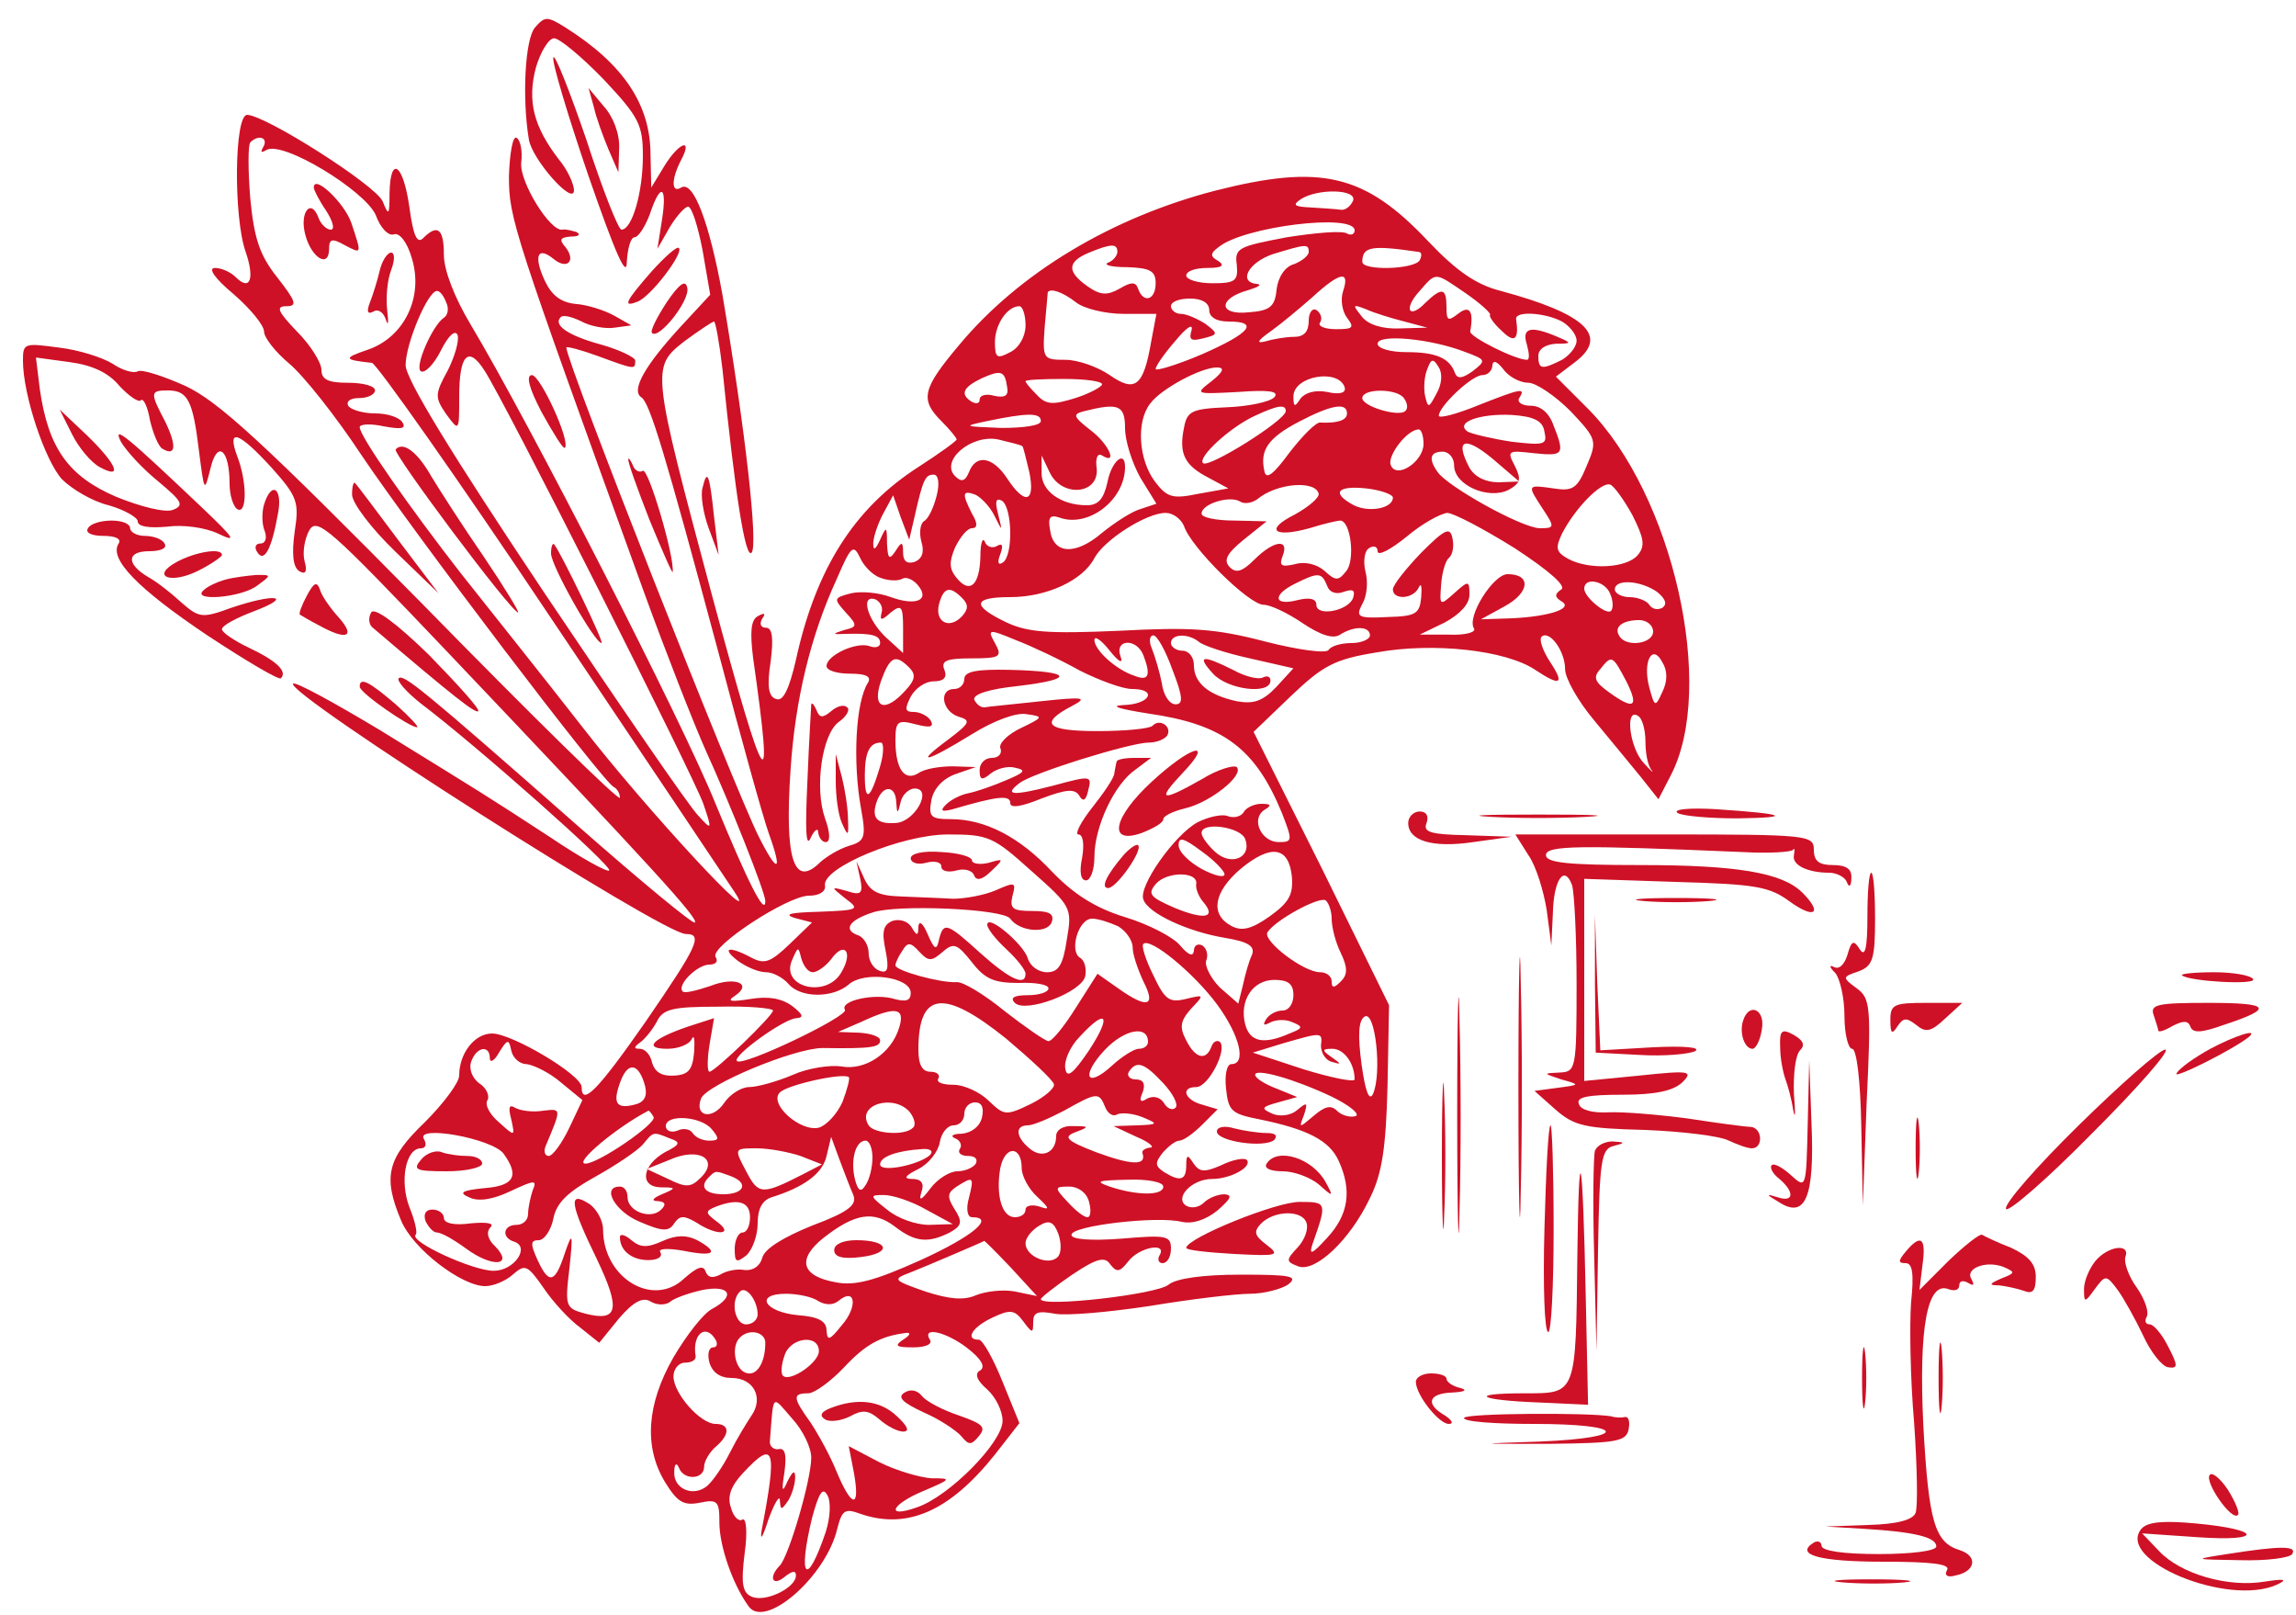  <svg  version="1.0" xmlns="http://www.w3.org/2000/svg"  width="300pt" height="211pt" viewBox="0 0 300 211"  preserveAspectRatio="xMidYMid meet">  <g transform="translate(0,211) scale(0.1,-0.1)" fill="#ce1126" stroke="none"> <path d="M699 2074 c-13 -15 -17 -92 -8 -146 4 -26 58 -87 59 -67 0 9 -9 28 -20 41 -33 43 -41 76 -30 119 6 21 17 39 24 39 7 0 36 -24 65 -54 46 -49 51 -59 51 -100 0 -47 -14 -96 -28 -96 -4 0 -25 53 -46 118 -22 64 -41 112 -43 107 -2 -6 19 -76 46 -155 35 -101 50 -135 50 -112 1 17 5 32 10 32 5 0 14 14 20 30 14 42 23 38 16 -7 l-6 -38 16 28 c9 15 20 27 24 27 5 0 13 -26 19 -57 l10 -58 -38 -41 c-47 -51 -66 -84 -52 -93 11 -7 31 -73 102 -338 28 -106 57 -211 65 -233 18 -50 11 -52 -14 -2 -32 64 -251 619 -251 638 0 2 19 -3 41 -11 49 -18 49 -18 49 -6 0 4 -20 14 -45 21 -44 12 -63 26 -52 36 3 3 15 0 27 -6 11 -6 31 -10 43 -8 l22 3 -23 13 c-13 7 -35 14 -50 15 -19 2 -31 11 -40 30 -15 32 -10 46 11 29 18 -15 30 -3 16 15 -9 10 -7 13 7 14 11 0 13 3 7 6 -7 2 -15 4 -18 3 -16 -3 -56 62 -54 87 2 16 -1 30 -6 33 -5 3 -9 -20 -10 -50 0 -56 5 -70 177 -545 28 -77 64 -169 80 -205 32 -70 78 -186 78 -197 0 -21 -23 25 -65 127 -44 109 -244 499 -320 626 -21 35 -35 71 -35 91 0 34 -8 41 -27 22 -8 -8 -13 3 -18 40 -8 57 -25 69 -26 19 0 -29 -1 -31 -9 -11 -9 21 -152 112 -177 113 -17 0 -18 -134 -2 -179 12 -35 6 -52 -13 -33 -7 7 -19 12 -27 12 -10 0 0 -14 24 -34 22 -19 40 -41 40 -49 0 -8 15 -27 33 -42 19 -16 61 -69 94 -119 67 -100 317 -429 330 -434 4 -2 8 -8 8 -14 0 -6 -116 108 -257 252 -210 213 -268 266 -311 286 -29 13 -57 22 -62 19 -5 -3 -20 1 -33 10 -13 8 -44 18 -70 21 -45 6 -47 6 -47 -17 0 -45 29 -131 51 -155 13 -13 40 -29 61 -34 21 -6 38 -16 38 -21 0 -7 15 -9 38 -7 21 3 50 -1 67 -9 25 -12 22 -7 -20 33 -98 93 -119 111 -107 87 7 -12 28 -35 49 -52 31 -26 34 -31 19 -37 -10 -4 -42 4 -74 17 -63 27 -89 64 -100 141 l-5 41 44 -6 c30 -4 51 -14 65 -31 12 -13 25 -22 28 -19 3 4 9 -8 12 -26 4 -17 11 -34 16 -37 18 -11 19 4 4 35 -20 38 -20 41 3 41 26 0 33 -12 41 -79 7 -54 7 -55 15 -23 9 38 25 25 25 -20 0 -15 5 -30 10 -33 13 -8 13 36 0 69 -14 38 2 32 45 -15 34 -38 36 -45 30 -84 -4 -29 -2 -46 6 -51 8 -5 11 -1 7 13 -3 11 0 29 6 40 10 18 26 4 181 -159 268 -282 328 -348 323 -353 -2 -3 -72 55 -155 128 -201 177 -226 197 -232 191 -3 -3 10 -18 29 -33 74 -56 251 -213 246 -218 -2 -3 -38 17 -78 44 -86 56 -80 52 -221 139 -60 36 -111 64 -114 61 -11 -12 483 -327 513 -327 23 0 16 -15 -52 -114 -62 -89 -84 -112 -84 -86 0 16 -91 70 -117 70 -23 0 -43 -26 -43 -55 0 -9 -20 -36 -45 -61 -49 -47 -55 -71 -31 -128 15 -37 79 -86 110 -86 11 0 27 7 36 15 16 14 19 13 40 -17 12 -18 34 -42 48 -52 l25 -20 26 32 c19 22 31 28 41 22 8 -5 19 -5 25 -1 5 5 25 12 43 16 36 7 44 -8 12 -25 -11 -6 -33 -34 -50 -63 -35 -61 -39 -117 -11 -163 16 -26 24 -31 45 -27 24 5 26 2 26 -26 0 -30 17 -80 38 -109 21 -31 101 38 116 101 6 24 10 27 29 20 62 -22 118 3 177 77 l32 41 -22 54 c-12 30 -26 55 -31 55 -19 0 -8 17 18 29 23 11 29 10 40 -5 12 -16 13 -16 13 -1 0 13 6 15 28 11 15 -3 71 2 124 10 54 9 113 16 131 16 18 0 41 6 50 12 14 11 4 13 -61 13 -51 0 -85 -5 -95 -13 -15 -13 -167 -30 -167 -19 0 2 19 17 41 32 33 22 43 24 50 13 8 -10 12 -10 23 4 14 19 52 26 41 8 -3 -5 -1 -10 4 -10 6 0 11 8 11 19 0 17 -6 18 -65 13 -40 -3 -65 -1 -65 5 0 12 112 25 144 17 14 -3 31 2 47 15 17 15 20 20 9 21 -9 0 -21 -5 -27 -11 -6 -6 -16 -8 -23 -4 -16 10 7 35 34 35 24 0 53 16 45 25 -4 3 -19 0 -33 -7 -23 -10 -29 -9 -37 3 -7 11 -9 11 -9 -3 0 -20 -8 -22 -29 -9 -12 8 -12 12 -2 25 8 9 17 16 22 16 5 0 18 9 30 21 l20 20 -20 6 c-23 6 -29 23 -8 23 16 0 41 49 31 59 -4 3 -9 0 -11 -6 -7 -19 -21 -16 -33 8 -9 17 -8 25 6 41 18 19 18 19 -7 13 -21 -5 -27 -1 -42 31 -10 20 -16 39 -13 41 9 9 67 -39 97 -80 29 -40 38 -77 18 -77 -6 0 -9 -14 -7 -32 3 -29 7 -33 43 -40 64 -13 92 -28 104 -54 18 -39 13 -71 -15 -101 -20 -22 -24 -23 -19 -8 19 54 19 55 -16 55 -30 1 -148 -47 -149 -60 0 -3 28 -6 63 -8 57 -3 60 -2 42 12 -16 12 -17 17 -8 27 17 18 54 19 60 2 3 -8 -2 -22 -11 -32 -16 -17 -16 -19 0 -25 22 -9 68 34 94 89 16 32 21 66 23 147 l2 105 -88 179 -89 178 49 47 c42 40 57 48 113 57 73 13 167 3 206 -23 33 -22 39 -19 19 11 -9 14 -14 28 -11 32 10 10 31 -18 31 -42 0 -12 17 -42 38 -67 20 -24 47 -57 61 -74 l23 -29 16 31 c60 115 3 367 -108 479 l-42 42 25 19 c45 34 14 63 -97 93 -32 8 -58 26 -95 65 -83 88 -140 101 -278 66 -135 -35 -256 -107 -335 -202 -48 -57 -51 -71 -23 -99 11 -11 20 -22 20 -24 0 -2 -22 -18 -50 -36 -84 -54 -134 -133 -160 -252 -9 -39 -17 -55 -26 -51 -10 3 -12 17 -7 49 4 31 2 44 -6 44 -7 0 -9 5 -5 12 5 7 3 8 -6 3 -9 -5 -10 -21 -6 -54 28 -196 17 -180 -53 79 -80 299 -80 300 -37 334 19 14 37 26 39 26 2 0 7 -28 11 -62 17 -168 30 -248 38 -240 9 9 -8 160 -38 337 -17 94 -38 150 -54 140 -13 -8 -13 11 0 36 16 30 -3 23 -22 -8 l-17 -28 -1 43 c0 65 -35 118 -111 166 -24 15 -27 15 -40 0z m-355 -156 c-4 -7 -3 -8 4 -4 21 13 129 -53 143 -85 6 -17 17 -28 24 -25 7 2 17 -10 23 -31 16 -51 -10 -104 -58 -120 -32 -11 -31 -13 6 -17 6 -1 112 -151 235 -335 123 -183 230 -343 238 -355 41 -61 -114 106 -197 213 -53 68 -125 158 -159 201 -67 86 -133 180 -133 192 0 4 14 5 32 1 22 -4 29 -3 24 5 -4 7 -20 12 -36 12 -16 0 -32 5 -35 10 -3 6 3 10 14 10 12 0 21 5 21 10 0 6 -16 10 -35 10 -26 0 -35 4 -35 17 0 9 -14 32 -32 50 -25 26 -28 33 -14 33 15 0 13 6 -12 38 -23 29 -30 51 -35 103 -3 37 -3 69 0 73 11 11 24 6 17 -6z m1424 -70 c-3 -7 -10 -13 -16 -12 -7 1 -24 2 -39 3 -22 1 -25 3 -13 11 22 14 73 13 68 -2z m2 -39 c0 -5 -5 -7 -10 -4 -6 4 -41 1 -79 -5 -63 -12 -68 -14 -65 -36 2 -21 -2 -24 -32 -24 -19 0 -34 5 -34 10 0 6 12 10 28 10 18 0 23 3 14 9 -11 6 -11 10 0 18 32 27 178 45 178 22z m-310 -28 c0 -5 -6 -12 -12 -14 -7 -3 4 -6 25 -6 30 -1 37 -5 37 -21 0 -22 -16 -27 -23 -7 -3 9 -9 9 -24 0 -16 -9 -25 -9 -42 3 -27 19 -27 32 2 44 29 12 37 12 37 1z m250 0 c0 -5 -9 -12 -19 -16 -12 -3 -21 -17 -23 -33 -2 -23 -9 -28 -37 -30 -39 -4 -40 18 0 29 13 4 18 7 12 8 -26 2 -12 28 20 39 43 13 47 14 47 3z m143 0 c5 0 5 -5 2 -11 -7 -12 -75 -14 -75 -2 0 20 12 22 73 13z m-98 -51 c-4 -12 -1 -27 5 -35 10 -13 8 -15 -14 -15 -15 0 -25 4 -21 9 3 5 1 12 -5 16 -5 3 -10 -3 -10 -14 0 -14 -6 -21 -19 -21 -11 0 -28 -3 -38 -6 -12 -3 -10 1 7 13 14 10 38 30 55 45 36 33 49 35 40 8z m160 -3 c19 -13 33 -26 32 -28 -2 -2 5 -12 15 -21 17 -17 23 -12 19 15 -2 11 37 9 60 -3 10 -6 19 -17 19 -25 0 -8 -9 -19 -19 -25 -26 -13 -31 -13 -31 5 0 9 9 15 23 16 21 0 21 1 2 9 -35 15 -47 12 -40 -10 3 -11 4 -20 0 -20 -15 0 -75 30 -74 37 5 27 -1 35 -16 23 -13 -10 -15 -9 -15 9 0 25 -6 26 -27 6 -22 -23 -30 -9 -8 15 22 25 19 25 60 -3z m-1332 -12 c4 -8 2 -17 -3 -20 -15 -10 -39 -65 -30 -70 5 -3 17 9 26 27 10 20 19 28 22 20 2 -8 -4 -28 -13 -46 -17 -31 -17 -35 -2 -57 17 -23 17 -23 17 23 0 55 12 67 33 34 27 -41 273 -529 286 -566 12 -35 11 -35 -7 -15 -11 11 -101 142 -201 291 -121 181 -181 279 -181 297 0 28 29 97 41 97 4 0 9 -7 12 -15z m823 0 c10 -8 38 -15 62 -15 l43 0 -7 -37 c-10 -58 -21 -66 -54 -43 -16 11 -42 20 -58 20 -29 0 -30 1 -27 43 2 23 4 43 4 45 3 6 19 1 37 -13z m174 -10 c0 -9 9 -15 25 -15 41 0 29 -15 -35 -43 -33 -14 -60 -22 -60 -19 0 4 12 21 26 37 14 17 23 23 21 14 -4 -13 -1 -15 15 -11 20 5 20 6 3 19 -11 7 -25 13 -32 13 -7 0 -13 5 -13 10 0 6 11 10 25 10 16 0 25 -6 25 -15z m-240 -20 c0 -14 -8 -29 -20 -35 -17 -9 -20 -8 -20 13 0 23 16 47 32 47 4 0 8 -11 8 -25z m495 5 l30 -8 -36 -1 c-23 -1 -42 5 -50 16 -12 15 -12 16 6 9 11 -5 34 -12 50 -16z m80 -40 c27 -10 27 -11 9 -25 -14 -10 -20 -10 -23 -2 -7 19 -24 27 -63 27 -22 0 -38 5 -38 11 0 13 69 7 115 -11z m-38 -54 c-10 -19 -11 -20 -15 -3 -2 10 -1 26 3 35 5 14 8 14 15 2 5 -8 4 -22 -3 -34z m120 14 c10 0 35 -17 55 -37 35 -37 35 -39 21 -72 -12 -29 -18 -33 -43 -29 -35 5 -35 5 -14 -27 16 -24 15 -25 -4 -25 -23 0 -122 55 -134 74 -12 17 -9 26 7 26 8 0 15 -8 15 -18 0 -26 45 -45 71 -32 16 9 17 14 8 32 -10 19 -9 20 25 16 39 -4 41 -2 26 36 -6 17 -17 26 -30 26 -12 0 -18 5 -15 10 9 14 3 13 -55 -10 -27 -11 -50 -17 -50 -13 0 12 43 53 57 53 7 0 13 6 13 13 1 7 6 5 14 -5 7 -10 22 -18 33 -18z m-681 -6 c2 -11 -3 -14 -17 -11 -10 3 -19 1 -19 -5 0 -5 -4 -6 -10 -3 -16 10 -12 19 13 31 25 11 30 10 33 -12z m267 8 c-22 -17 -22 -17 35 -14 40 3 54 1 47 -7 -6 -6 -34 -12 -62 -13 -46 -2 -52 -5 -56 -27 -7 -34 1 -49 32 -65 l26 -14 -39 -7 c-34 -7 -41 -5 -57 16 -21 28 -25 78 -6 102 14 19 66 47 87 47 11 0 8 -6 -7 -18z m-143 -4 c0 -3 -16 -12 -35 -18 -29 -9 -38 -9 -50 4 -8 8 -15 16 -15 18 0 2 23 3 50 3 28 0 50 -3 50 -7z m317 -4 c2 -7 -6 -10 -23 -6 -16 3 -29 -1 -35 -9 -7 -11 -9 -11 -9 3 0 27 59 37 67 12z m78 -15 c4 -6 5 -13 1 -16 -8 -8 -56 6 -56 17 0 13 47 13 55 -1z m-365 -38 c0 -17 9 -45 20 -65 l21 -34 -21 -7 c-11 -3 -34 -18 -50 -31 -35 -30 -64 -28 -68 4 -3 16 0 20 12 16 38 -14 86 23 86 66 0 23 -18 7 -23 -20 -5 -22 -12 -30 -27 -30 -34 0 -60 19 -59 43 l0 22 11 -23 c16 -32 64 -28 61 6 -2 13 1 21 7 17 21 -13 9 15 -15 33 -23 18 -24 21 -8 25 44 11 53 8 53 -22z m210 22 c0 -12 -101 -75 -108 -68 -8 7 35 47 68 62 30 14 40 15 40 6z m80 -3 c0 -9 -12 -13 -35 -12 -5 1 -23 -17 -40 -39 -22 -30 -31 -36 -33 -24 -6 27 5 43 45 64 42 22 63 26 63 11z m-400 -10 c0 -6 -23 -9 -52 -9 -49 2 -51 2 -18 9 53 11 70 11 70 0z m658 -14 c4 -17 0 -18 -43 -13 -26 4 -51 10 -57 13 -18 12 15 24 57 22 30 -2 41 -8 43 -22z m-158 -16 c0 -23 -36 -47 -43 -27 -4 12 21 45 36 46 4 1 7 -8 7 -19z m-524 -3 c1 -1 5 -17 9 -34 8 -40 -6 -43 -29 -8 -19 29 -41 32 -50 8 -5 -12 -10 -13 -18 -5 -20 20 21 55 56 48 16 -4 30 -7 32 -9z m621 -22 l28 -24 -27 -1 c-17 0 -31 7 -38 19 -21 40 -4 42 37 6z m-733 -42 c-4 -16 -11 -31 -17 -34 -5 -4 -6 -16 -3 -27 4 -13 1 -22 -9 -26 -10 -3 -15 1 -15 12 0 15 -2 15 -10 2 -8 -12 -10 -10 -11 10 0 23 -1 23 -9 5 -6 -13 -9 -15 -9 -5 0 8 6 26 13 39 l13 24 10 -29 11 -29 7 30 c11 49 14 55 25 55 6 0 8 -11 4 -27z m499 2 c1 -5 -13 -17 -31 -27 -40 -20 -28 -31 19 -18 19 6 37 10 40 10 14 0 20 -52 8 -66 -10 -13 -14 -13 -28 0 -10 9 -26 13 -39 9 -18 -4 -21 -2 -16 11 9 23 -12 20 -37 -5 -16 -16 -24 -18 -32 -10 -9 9 -4 18 18 36 l30 24 -42 1 c-24 0 -43 4 -43 9 0 13 37 24 50 16 6 -4 16 -2 23 3 25 21 76 25 80 7z m97 -5 c0 -14 -31 -20 -51 -10 -30 16 -22 26 16 22 19 -2 35 -8 35 -12z m313 -23 c15 -30 17 -40 7 -52 -14 -17 -63 -20 -91 -5 -16 9 -17 14 -8 33 17 33 51 68 63 64 5 -2 18 -20 29 -40z m-834 0 c11 -22 11 -22 5 2 -4 16 -3 21 5 17 14 -9 15 -73 1 -81 -6 -4 -7 1 -3 11 4 11 3 15 -4 11 -6 -4 -14 -1 -16 5 -3 7 -6 -1 -6 -19 -1 -38 -14 -49 -31 -28 -10 12 -10 21 -2 40 7 14 16 25 22 25 7 0 8 6 0 19 -13 26 -13 31 4 25 7 -3 19 -15 25 -27z m248 -14 c9 -28 85 -103 104 -103 9 0 32 -11 51 -24 24 -16 40 -21 49 -15 19 12 39 11 39 -1 0 -5 -11 -10 -24 -10 -14 0 -27 -4 -30 -9 -3 -5 -40 0 -83 11 -65 17 -97 19 -191 14 -93 -4 -119 -2 -147 11 -46 22 -44 33 5 33 48 0 95 22 110 51 13 24 68 59 93 59 10 0 20 -8 24 -17z m432 -29 c46 -30 68 -50 61 -54 -9 -6 -9 -10 1 -16 16 -10 -24 -21 -76 -22 l-30 -1 31 17 c33 18 35 42 4 42 -19 0 -54 -56 -44 -71 3 -5 -12 -9 -33 -8 l-38 0 33 16 c20 11 32 24 32 36 0 19 -1 19 -20 2 -19 -17 -19 -16 -17 11 1 16 6 32 10 35 5 4 7 15 5 25 -3 16 -9 14 -41 -18 -20 -21 -37 -42 -37 -48 0 -14 27 -13 34 3 3 6 4 1 3 -13 -2 -22 -7 -25 -44 -26 -39 -2 -42 0 -33 17 6 10 8 29 4 43 -3 13 -1 27 5 30 6 4 11 2 11 -4 0 -7 17 2 38 19 20 17 44 30 53 31 8 0 48 -21 88 -46z m-828 -39 c11 -4 23 -4 28 -1 5 3 14 -1 20 -8 17 -20 -2 -28 -35 -16 -16 6 -39 8 -52 5 -23 -6 -23 -7 -7 -25 16 -17 15 -19 -2 -23 -16 -5 -16 -6 2 -5 35 1 45 -2 45 -12 0 -5 -6 -7 -14 -4 -17 6 -56 -12 -56 -26 0 -6 14 -10 31 -10 21 0 28 -4 23 -12 -16 -25 -20 -103 -9 -164 7 -38 5 -43 -16 -49 -13 -4 -29 -14 -37 -21 -35 -35 -47 4 -39 121 6 91 26 174 60 248 19 44 22 47 31 28 5 -11 17 -23 27 -26z m583 -10 c3 -9 12 -12 22 -8 12 4 15 2 12 -8 -6 -17 -48 -25 -48 -9 0 8 -9 10 -25 6 -31 -8 -33 7 -2 22 30 15 34 14 41 -3z m370 -11 c4 -9 4 -19 1 -22 -6 -6 -35 18 -35 29 0 16 28 10 34 -7z m61 3 c11 -9 14 -16 7 -21 -6 -3 -13 -2 -17 4 -3 5 -15 10 -26 10 -10 0 -19 5 -19 10 0 14 33 12 55 -3z m-908 -8 c9 -9 8 -15 0 -24 -17 -18 -36 -7 -30 16 6 22 14 24 30 8z m-105 -19 c-3 -11 0 -11 12 0 14 11 16 8 16 -21 l0 -32 -23 21 c-24 23 -33 56 -13 49 6 -3 10 -10 8 -17z m1008 -25 c0 -16 -35 -21 -44 -6 -8 12 4 21 26 21 10 0 18 -7 18 -15z m-749 -51 c26 -13 56 -24 68 -24 34 0 24 -20 -11 -21 -19 -1 -6 -5 32 -11 98 -14 140 -45 175 -130 14 -36 14 -38 -4 -38 -23 0 -37 30 -19 42 10 6 9 8 -4 8 -9 0 -20 -5 -23 -11 -4 -6 -13 -8 -21 -5 -7 3 -25 -1 -39 -8 -30 -16 -78 -84 -71 -101 6 -18 58 -42 106 -50 31 -5 40 -11 36 -22 -4 -8 -9 -26 -12 -40 l-6 -24 -24 21 c-12 12 -20 28 -18 35 3 7 1 16 -5 20 -6 3 -11 0 -11 -7 -1 -8 -7 -6 -18 7 -9 11 -42 28 -72 37 -39 12 -67 30 -95 59 -43 46 -88 69 -133 69 -26 0 -29 3 -25 25 3 15 15 28 32 34 l26 9 -30 1 c-16 0 -37 -3 -45 -9 -18 -11 -30 5 -30 43 0 25 3 27 26 21 19 -5 25 -4 20 5 -4 6 -14 11 -22 11 -12 0 -12 4 -4 20 6 11 19 20 30 20 13 0 18 5 14 15 -5 12 3 15 35 15 38 0 41 2 31 20 -10 18 -9 19 27 4 21 -8 59 -26 84 -40z m53 19 c-8 22 21 24 30 1 10 -26 7 -34 -11 -27 -25 8 -53 34 -53 47 0 6 9 0 20 -14 12 -15 18 -18 14 -7z m68 -18 c14 -36 14 -45 4 -45 -8 0 -16 12 -18 28 -3 15 -9 35 -13 45 -4 9 -3 17 2 17 5 0 16 -20 25 -45z m34 37 c5 -5 35 -15 67 -22 l57 -13 -22 -24 c-18 -19 -30 -23 -52 -19 -37 8 -56 24 -56 47 0 11 -7 19 -15 19 -8 0 -15 5 -15 10 0 12 22 13 36 2z m606 -66 c-9 -20 -10 -20 -17 6 -9 34 4 58 17 33 7 -11 7 -25 0 -39z m-984 32 c9 -9 8 -16 -5 -30 -27 -30 -44 -23 -32 12 12 33 19 36 37 18z m937 -18 c17 -34 10 -38 -23 -14 -18 13 -21 19 -11 30 15 19 16 18 34 -16z m25 -79 c0 -15 3 -31 8 -37 4 -5 -1 -1 -10 9 -19 20 -25 73 -8 62 6 -3 10 -19 10 -34z m-1000 -32 c-13 -44 -20 -48 -20 -12 0 30 6 43 21 43 4 0 4 -14 -1 -31z m21 -46 c1 -17 2 -17 6 0 2 9 11 17 18 17 24 0 1 -43 -24 -45 -26 -2 -33 7 -25 29 8 21 24 20 25 -1z m456 -49 c9 -24 -18 -36 -39 -17 -10 9 -18 20 -18 25 0 15 51 8 57 -8z m-279 -42 c52 -46 53 -48 46 -89 -5 -34 -11 -43 -26 -43 -11 0 -22 8 -25 18 -5 18 -53 59 -53 44 0 -5 11 -19 25 -32 14 -13 25 -27 25 -32 0 -17 -21 -7 -59 27 -44 40 -48 41 -54 18 -3 -15 -6 -14 -15 7 -6 14 -11 18 -12 10 0 -13 -2 -13 -9 -1 -5 8 -16 11 -25 8 -12 -5 -14 -14 -9 -38 5 -25 3 -31 -8 -27 -8 3 -14 13 -14 23 0 10 -6 20 -13 23 -21 7 -13 20 18 30 31 11 171 5 180 -8 12 -17 48 -20 54 -5 4 11 -2 15 -25 15 -26 0 -30 3 -26 20 5 18 3 18 -22 7 -14 -6 -39 -11 -56 -11 -16 1 -47 2 -68 3 -29 1 -40 6 -48 24 l-10 22 5 -23 c4 -19 1 -22 -17 -16 -22 6 -22 6 -2 -10 19 -14 17 -15 -35 -17 -36 -1 -47 -3 -32 -8 l23 -6 -29 -28 c-25 -24 -33 -27 -50 -18 -30 16 -40 13 -18 -4 11 -8 27 -15 37 -15 9 0 22 -7 29 -15 16 -19 58 -19 79 -1 20 18 81 10 81 -11 0 -10 -6 -12 -21 -8 -25 8 -72 -2 -65 -14 6 -8 -134 -75 -141 -67 -7 6 62 56 78 56 10 1 8 5 -6 16 -14 10 -31 13 -55 9 -25 -4 -31 -3 -20 4 24 16 1 26 -32 13 -18 -6 -34 -10 -36 -7 -8 8 19 35 35 35 8 0 12 4 8 10 -8 13 94 80 122 80 13 0 22 5 21 13 -5 23 100 67 161 67 53 0 59 -3 109 -48z m252 -4 c0 -5 -13 -2 -30 7 -16 9 -30 22 -30 31 0 11 6 10 30 -8 17 -12 30 -26 30 -30z m88 -3 c2 -24 -4 -34 -29 -52 -24 -17 -37 -20 -51 -12 -27 15 -22 44 13 74 40 33 63 29 67 -10z m-125 -10 c-1 -5 3 -16 9 -23 18 -21 2 -24 -37 -8 -32 14 -36 18 -25 31 14 17 56 17 53 0z m177 -45 c0 -11 5 -31 12 -45 9 -19 9 -28 0 -37 -9 -9 -12 -9 -12 0 0 7 -7 12 -15 12 -22 0 -75 41 -69 52 10 16 67 47 76 42 4 -3 8 -14 8 -24z m-279 -10 c10 -6 19 -18 19 -28 0 -9 7 -29 14 -44 17 -33 5 -36 -33 -9 l-27 19 -28 -44 c-15 -24 -31 -44 -36 -44 -4 0 -30 18 -57 39 -27 22 -55 39 -63 38 -22 -1 -80 15 -80 22 0 3 4 12 9 19 7 12 11 11 22 -1 12 -13 16 -13 30 -1 15 13 19 12 39 -13 17 -22 29 -27 61 -27 21 1 39 -2 39 -7 0 -5 -12 -9 -27 -9 -17 0 -24 -3 -17 -10 14 -14 88 14 92 35 2 10 -1 21 -7 24 -14 9 -2 51 16 51 8 0 23 -5 34 -10z m-399 -60 c6 0 17 8 24 17 17 24 29 10 14 -16 -19 -36 -81 -21 -65 15 8 18 8 18 12 2 3 -10 9 -18 15 -18z m628 -30 c0 -11 -6 -20 -14 -20 -8 0 -18 -5 -22 -12 -4 -7 -3 -8 5 -4 7 4 20 5 29 1 15 -6 15 -8 -3 -15 -34 -15 -52 -11 -58 12 -8 31 10 58 38 58 18 0 25 -5 25 -20z m-680 -20 c0 -7 -76 -80 -83 -80 -3 0 -3 16 0 35 l6 35 -34 -11 c-47 -16 -59 -29 -27 -29 15 0 29 6 32 13 3 6 4 -1 3 -17 -2 -23 -7 -30 -26 -31 -16 -1 -25 4 -29 17 -2 10 -9 18 -16 18 -8 0 -8 2 0 8 6 4 16 16 22 27 8 17 20 20 81 20 39 1 71 -2 71 -5z m305 -37 c32 -27 60 -53 62 -59 2 -5 -12 -17 -30 -26 -33 -16 -35 -15 -55 4 -11 11 -32 21 -46 21 -14 0 -23 3 -20 8 3 5 -2 9 -10 9 -11 0 -16 9 -16 29 0 76 33 80 115 14z m-140 15 c-10 -34 -45 -57 -76 -51 -14 2 -43 -2 -63 -11 -21 -9 -47 -16 -57 -16 -10 0 -25 -9 -33 -21 -15 -22 -39 -18 -30 6 7 18 122 66 159 66 64 -1 75 1 75 10 0 5 -12 9 -27 10 l-28 1 30 13 c45 21 58 19 50 -7z m619 -87 c-5 -10 -10 3 -15 39 -5 38 -4 57 4 62 14 9 23 -74 11 -101z m-371 57 c-21 -31 -29 -37 -31 -24 -2 10 6 29 19 42 35 38 42 28 12 -18z m77 11 c0 -5 -5 -9 -12 -9 -6 0 -22 -10 -35 -22 -34 -31 -41 -13 -9 21 26 27 56 32 56 10z m226 -5 c0 -9 6 -19 14 -21 13 -4 13 -3 0 6 -13 9 -13 11 1 11 15 0 29 -19 29 -40 0 -4 -30 2 -66 13 l-67 22 39 12 c52 15 52 15 50 -3z m-1038 -24 c9 -1 30 -11 45 -24 l28 -23 -17 -36 c-10 -21 -22 -37 -27 -37 -5 0 -7 6 -4 13 21 50 21 49 -4 46 -13 -2 -29 0 -36 4 -8 5 -9 0 -5 -15 5 -23 5 -23 -16 -4 -12 10 -19 23 -15 29 3 5 -1 16 -11 22 -9 7 -14 19 -10 29 7 19 24 21 24 4 0 -7 6 -4 12 7 11 18 13 18 16 3 2 -10 11 -18 20 -18z m155 -29 c3 -13 -1 -21 -14 -24 -24 -6 -29 2 -18 31 10 26 24 23 32 -7z m677 4 c13 -14 20 -28 16 -32 -4 -4 -11 -1 -15 6 -5 8 -14 10 -22 6 -9 -6 -11 -3 -6 8 4 11 1 17 -9 17 -8 0 -12 5 -9 10 10 15 20 12 45 -15z m-419 -24 c-7 -16 -21 -31 -31 -34 -24 -6 -66 31 -51 46 10 10 82 26 90 20 2 -1 -2 -16 -8 -32z m638 7 c25 -12 39 -24 32 -26 -7 -2 -18 1 -24 7 -8 8 -16 6 -31 -7 -19 -16 -19 -16 -12 2 5 16 4 17 -9 6 -8 -7 -22 -9 -32 -5 -16 7 -15 9 7 15 l25 7 -27 11 c-16 6 -28 14 -28 18 0 9 50 -5 99 -28z m-295 -14 c3 -8 10 -13 15 -10 5 3 20 2 33 -3 22 -9 22 -10 -7 -11 l-30 -1 30 -14 c17 -7 24 -14 18 -14 -7 -1 -12 -4 -10 -8 5 -16 -15 -15 -61 2 -39 15 -43 20 -27 26 19 7 18 8 -2 8 -14 1 -23 -5 -23 -13 0 -22 -19 -30 -35 -16 -18 15 -19 30 -2 30 7 0 28 9 47 19 43 24 46 25 54 5z m-255 -7 c6 -8 8 -17 4 -20 -10 -11 -51 -8 -58 3 -17 27 33 42 54 17z m94 -7 c-3 -12 -14 -20 -27 -21 -11 0 -15 -3 -8 -6 6 -2 10 -9 6 -14 -3 -5 2 -9 11 -9 9 0 13 -4 10 -10 -3 -5 -14 -10 -24 -10 -10 0 -26 -10 -35 -22 -12 -16 -16 -18 -12 -5 4 11 0 17 -12 17 -12 0 -10 4 8 13 14 7 26 23 28 35 2 12 10 22 18 22 8 0 14 7 14 15 0 8 6 15 14 15 9 0 12 -7 9 -20z m-429 1 c5 -8 -72 -61 -89 -61 -16 0 40 47 82 69 1 1 4 -3 7 -8z m76 -16 c10 -12 10 -15 -3 -15 -9 0 -18 4 -22 10 -3 5 -12 7 -20 3 -8 -3 -15 0 -15 6 0 16 46 13 60 -4z m-272 -32 c21 -29 14 -42 -25 -45 -30 -3 -34 -6 -20 -12 12 -6 31 -3 54 8 32 15 35 15 29 1 -3 -9 -6 -23 -6 -31 0 -8 -7 -14 -15 -14 -18 0 -20 -17 -3 -22 21 -7 0 -38 -27 -38 -27 0 -110 38 -102 47 3 2 -1 19 -8 36 -13 34 -5 77 15 77 6 0 8 5 4 12 -12 19 89 1 104 -19z m217 20 c15 -5 14 -8 -6 -18 -30 -17 -34 -45 -6 -46 21 0 21 -1 2 -9 -12 -5 -15 -9 -5 -9 9 -1 11 -4 4 -11 -14 -14 -44 -2 -44 16 0 8 -4 14 -10 14 -25 0 -6 -33 26 -46 30 -13 38 -13 45 -2 7 10 12 11 29 1 27 -18 50 -16 27 1 -16 12 -16 14 -1 20 29 11 44 6 44 -14 0 -11 -4 -20 -10 -20 -5 0 -10 -10 -10 -21 0 -18 2 -19 15 -9 8 7 15 26 15 42 0 19 6 30 18 34 42 13 67 31 72 54 l6 25 11 -30 c6 -16 14 -37 18 -46 5 -13 -6 -22 -54 -40 -37 -15 -62 -30 -65 -42 -3 -11 -12 -17 -23 -16 -10 2 -24 -1 -32 -6 -10 -5 -16 -4 -19 4 -3 9 -11 6 -28 -9 -41 -39 -106 1 -106 64 0 12 -9 28 -19 34 -27 17 -24 -1 11 -73 31 -65 28 -82 -15 -71 -26 7 -27 9 -21 59 5 47 4 49 -6 20 -13 -40 -21 -41 -36 -8 -9 20 -9 25 2 25 7 0 16 13 19 28 4 21 19 35 55 55 27 15 55 34 62 42 14 17 13 17 35 8z m265 -25 c0 -13 -4 -29 -9 -36 -6 -10 -10 -8 -14 8 -6 25 1 50 14 50 5 0 9 -10 9 -22z m-224 -26 c-13 -13 -19 -14 -43 -2 l-28 13 30 12 c38 17 65 1 41 -23z m130 28 l28 -11 -25 -13 c-53 -27 -58 -27 -74 4 -16 30 -16 30 14 30 16 0 42 -5 57 -10z m169 1 c-15 -13 -65 -23 -65 -12 0 10 22 18 55 20 11 1 15 -3 10 -8z m120 -17 c0 -10 9 -27 20 -37 17 -16 17 -18 3 -13 -10 3 -18 1 -18 -4 0 -6 -6 -10 -14 -10 -17 0 -25 29 -19 64 6 30 28 30 28 0z m-381 -10 c25 -9 19 -24 -9 -24 -24 0 -32 10 -18 23 8 8 8 8 27 1z m312 -29 c-4 -14 -2 -25 4 -25 31 0 1 -25 -67 -56 -60 -27 -86 -34 -111 -29 -45 8 -51 30 -16 58 41 32 65 36 93 15 27 -21 44 -22 72 -8 16 9 17 14 6 31 -10 16 -9 21 3 29 22 14 23 13 16 -15z m254 15 c0 -12 -34 -12 -70 0 -20 7 -16 8 23 9 26 1 47 -3 47 -9z m-97 -20 c3 -11 2 -20 -2 -20 -5 0 -16 9 -26 20 -18 19 -17 20 2 20 12 0 23 -8 26 -20z m-213 -10 l35 -19 -31 -1 c-18 0 -42 9 -55 20 -23 18 -23 19 -4 19 11 0 36 -8 55 -19z m172 -62 c-12 -12 -42 1 -42 18 0 7 8 17 18 23 13 8 19 5 25 -11 4 -12 4 -25 -1 -30z m-61 -14 l34 -37 -29 6 c-16 3 -39 0 -51 -5 -16 -7 -35 -5 -66 5 -43 15 -43 16 -19 25 25 10 95 40 96 41 0 1 16 -15 35 -35z m-331 -61 c0 -7 -7 -13 -15 -13 -15 0 -21 31 -8 43 8 8 23 -12 23 -30z m80 17 c9 -5 19 -5 26 1 22 18 25 -8 4 -32 -16 -20 -19 -21 -20 -7 0 12 -10 18 -37 20 -44 4 -58 28 -16 28 15 0 35 -4 43 -10z m-135 -50 c3 -5 2 -10 -3 -10 -6 0 -8 -9 -5 -20 4 -13 14 -20 29 -20 29 0 42 -26 26 -49 -6 -9 -19 -30 -28 -48 -9 -18 -22 -37 -30 -44 -18 -15 -44 -4 -43 18 0 11 3 13 6 6 6 -17 33 -16 33 1 0 7 7 19 15 26 19 16 19 30 0 30 -20 0 -55 40 -55 62 0 10 7 18 15 18 8 0 14 3 14 8 -5 29 13 44 26 22z m65 -4 c0 -27 -12 -45 -26 -39 -14 5 -19 35 -7 46 12 12 33 7 33 -7z m180 4 c-12 -8 -9 -10 13 -10 16 0 26 4 22 10 -11 18 22 10 49 -11 18 -14 24 -24 17 -29 -8 -4 -5 -13 9 -25 11 -10 20 -28 20 -41 0 -28 -70 -99 -112 -113 -42 -15 -34 4 10 22 35 15 36 16 9 16 -15 1 -46 10 -68 21 l-40 21 7 -36 c8 -46 -3 -45 -23 3 -8 20 -24 49 -34 64 -23 32 -24 38 -3 38 8 0 29 15 47 34 28 30 48 41 82 45 6 0 3 -4 -5 -9z m-110 -15 c0 -15 -38 -41 -47 -32 -3 3 -2 15 2 26 7 24 45 29 45 6z m-10 -139 c0 -29 -29 -128 -41 -141 -15 -15 -10 -28 6 -15 10 8 15 9 15 2 0 -16 -39 -35 -57 -28 -13 5 -15 17 -10 57 4 28 2 47 -3 44 -5 -3 -12 4 -15 16 -5 14 0 28 16 45 41 44 45 33 24 -76 -2 -14 2 -7 9 15 8 22 15 33 15 25 1 -13 2 -13 11 0 5 8 9 22 9 30 0 10 -3 9 -10 -5 -7 -16 -8 -13 -4 12 3 23 1 32 -8 30 -6 -1 -12 4 -11 11 5 63 2 60 29 29 14 -15 25 -38 25 -51z m19 -97 c-25 -74 -37 -61 -18 18 9 33 14 41 20 30 5 -8 4 -29 -2 -48z"/> <path d="M410 1865 c0 -3 7 -17 16 -30 9 -14 12 -25 6 -25 -5 0 -13 7 -16 16 -10 26 -25 6 -17 -23 8 -30 31 -44 31 -18 0 13 4 14 20 5 23 -12 23 -13 9 29 -9 26 -49 64 -49 46z"/> <path d="M496 1756 c-3 -13 -9 -32 -13 -42 -4 -11 -3 -15 5 -11 6 4 13 -1 16 -10 3 -10 4 -5 2 11 -2 17 0 40 5 53 5 13 5 23 0 23 -5 0 -12 -11 -15 -24z"/> <path d="M517 1523 c-5 -4 151 -213 160 -213 2 0 -18 33 -45 73 -27 39 -57 86 -68 104 -18 32 -37 47 -47 36z"/> <path d="M720 1387 c0 -16 57 -117 66 -117 4 0 -54 120 -62 129 -2 2 -4 -3 -4 -12z"/> <path d="M1060 1190 c0 -3 -3 -48 -5 -100 -3 -63 -2 -88 4 -75 5 11 10 14 10 8 1 -7 5 -13 10 -13 6 0 6 12 -1 31 -14 40 -4 110 18 126 10 7 15 16 11 19 -4 4 -13 2 -21 -5 -11 -9 -15 -9 -19 1 -3 7 -6 11 -7 8z"/> <path d="M1092 1090 c0 -19 3 -44 8 -55 8 -18 9 -18 8 5 0 14 -4 39 -8 55 l-8 30 0 -35z"/> <path d="M1260 1223 c0 -7 -6 -13 -13 -13 -21 0 -16 -29 5 -36 17 -5 16 -8 -13 -30 -46 -34 -29 -30 31 7 29 18 59 29 72 26 22 -3 21 -4 -8 -18 -17 -8 -29 -20 -27 -26 3 -7 -2 -13 -11 -13 -9 0 -16 -7 -16 -16 0 -13 3 -14 15 -4 8 6 22 10 32 7 14 -3 12 -6 -12 -16 -16 -7 -39 -15 -49 -17 -11 -2 -24 -9 -30 -15 -8 -8 -6 -10 9 -6 58 17 75 19 75 8 0 -7 14 -5 41 6 32 12 43 13 49 4 5 -9 9 -7 12 7 5 19 3 19 -45 6 -54 -14 -66 -13 -45 3 16 13 145 53 169 53 10 0 20 4 24 9 7 12 -10 23 -19 13 -4 -4 -37 -7 -72 -7 -67 0 -77 10 -33 33 21 11 15 12 -41 6 -36 -4 -69 -7 -74 -8 -5 0 -10 4 -13 10 -2 7 19 14 58 18 75 9 70 19 -11 21 -44 1 -60 -2 -60 -12z"/> <path d="M1505 1089 c-51 -47 -58 -83 -13 -67 15 6 28 13 28 18 0 4 12 10 28 14 32 7 78 43 68 54 -4 3 -25 -3 -46 -16 -53 -30 -59 -28 -25 8 43 45 11 36 -40 -11z"/> <path d="M1459 1115 c-1 -3 -2 -10 -3 -15 0 -6 -14 -26 -29 -45 -15 -19 -23 -35 -18 -35 6 0 8 -12 5 -30 -4 -19 -2 -30 5 -30 6 0 11 14 11 31 0 39 26 95 54 114 l20 15 -22 0 c-12 0 -23 -2 -23 -5z"/> <path d="M1468 993 c-23 -27 -30 -43 -20 -43 11 0 46 50 39 56 -2 2 -11 -4 -19 -13z"/> <path d="M1585 1230 c19 -21 75 -28 75 -9 0 5 -4 7 -10 4 -5 -3 -23 1 -39 10 -40 20 -48 19 -26 -5z"/> <path d="M1190 989 c0 -6 9 -9 20 -6 11 3 20 1 20 -5 0 -6 9 -8 20 -5 10 3 21 0 23 -7 3 -7 11 -5 22 6 17 16 17 17 -3 11 -12 -3 -22 -1 -22 3 0 5 -18 10 -40 11 -24 2 -40 -2 -40 -8z"/> <path d="M550 595 c-11 -13 -7 -15 34 -15 25 0 46 5 46 10 0 6 -9 10 -19 10 -11 0 -26 2 -34 5 -7 3 -20 -1 -27 -10z"/> <path d="M556 515 c4 -8 10 -15 15 -15 6 0 23 -10 38 -21 34 -25 63 -23 38 3 -10 9 -12 19 -6 25 5 5 -4 7 -26 5 -21 -3 -35 0 -35 7 0 6 -7 11 -15 11 -9 0 -12 -6 -9 -15z"/> <path d="M810 494 c0 -18 16 -30 37 -30 12 0 19 4 16 10 -4 5 9 6 31 2 40 -8 46 -2 17 14 -14 7 -27 7 -45 -1 -20 -9 -29 -9 -41 1 -8 7 -15 9 -15 4z"/> <path d="M1090 477 c0 -9 11 -12 35 -9 41 5 37 22 -6 22 -17 0 -29 -5 -29 -13z"/> <path d="M1182 291 c-10 -6 -3 -13 25 -26 21 -9 43 -24 49 -31 10 -12 13 -12 23 0 10 12 5 16 -26 27 -21 7 -42 18 -48 25 -6 8 -15 10 -23 5z"/> <path d="M1086 271 c-13 -5 -16 -10 -8 -15 6 -4 21 -2 33 4 16 9 24 8 38 -4 10 -9 24 -16 31 -16 9 0 6 7 -8 20 -22 21 -52 24 -86 11z"/> <path d="M776 1970 c3 -14 12 -38 19 -55 l13 -30 1 31 c1 19 -8 42 -20 55 l-20 24 7 -25z"/> <path d="M851 1755 c-34 -39 -38 -47 -18 -39 17 6 61 64 54 70 -2 3 -18 -11 -36 -31z"/> <path d="M871 1715 c-13 -20 -22 -38 -19 -40 9 -9 50 43 46 59 -2 11 -10 6 -27 -19z"/> <path d="M708 1571 c15 -27 28 -48 30 -46 8 8 -32 95 -43 95 -8 0 -4 -17 13 -49z"/> <path d="M94 1543 c9 -18 25 -37 36 -43 31 -17 23 3 -16 41 l-36 34 16 -32z"/> <path d="M821 1510 c-1 -3 12 -39 28 -80 17 -41 30 -71 30 -67 2 22 -32 136 -39 132 -5 -3 -11 1 -13 7 -3 7 -6 11 -6 8z"/> <path d="M918 1473 c-3 -10 1 -34 8 -53 l13 -35 -6 50 c-6 57 -9 63 -15 38z"/> <path d="M460 1464 c0 -11 25 -44 56 -74 l57 -55 -53 70 c-29 39 -54 72 -56 74 -2 2 -4 -4 -4 -15z"/> <path d="M345 1451 c-3 -10 -3 -26 1 -35 3 -9 1 -16 -6 -16 -6 0 -8 -5 -4 -11 9 -15 19 4 27 49 7 34 -8 45 -18 13z"/> <path d="M115 1420 c-4 -6 5 -10 20 -10 16 0 24 -4 20 -10 -13 -20 25 -59 116 -120 50 -33 94 -59 96 -56 9 9 -6 23 -42 40 -19 9 -35 20 -35 24 0 5 19 15 43 24 52 20 25 23 -31 4 -38 -14 -42 -13 -65 7 -13 12 -32 27 -43 33 -29 17 -29 34 1 34 15 0 24 4 20 10 -3 6 -15 10 -26 10 -10 0 -19 5 -19 10 0 6 -11 10 -24 10 -14 0 -28 -4 -31 -10z"/> <path d="M231 1376 c-35 -19 -8 -30 29 -11 16 8 30 18 30 20 0 10 -35 4 -59 -9z"/> <path d="M295 1353 c-11 -3 -24 -9 -29 -14 -17 -15 49 -10 70 6 19 14 19 14 -1 14 -11 -1 -29 -3 -40 -6z"/> <path d="M401 1332 c-7 -13 -11 -24 -9 -25 2 -1 13 -8 25 -14 36 -20 48 -15 26 10 -11 12 -23 29 -25 37 -4 11 -8 9 -17 -8z"/> <path d="M485 1310 c-4 -7 -3 -15 1 -19 109 -93 135 -113 139 -110 2 3 -27 35 -64 73 -44 43 -72 63 -76 56z"/> <path d="M470 1213 c0 -8 65 -53 75 -53 3 0 -10 14 -28 30 -35 30 -47 36 -47 23z"/> <path d="M2192 1048 c7 -4 42 -7 78 -7 75 1 63 6 -28 12 -34 2 -57 0 -50 -5z"/> <path d="M1840 1035 c0 -23 31 -33 85 -25 l50 7 -59 2 c-47 1 -57 4 -52 16 3 9 0 15 -9 15 -8 0 -15 -7 -15 -15z"/> <path d="M1948 1043 c34 -2 90 -2 125 0 34 2 6 3 -63 3 -69 0 -97 -1 -62 -3z"/> <path d="M1997 993 c10 -14 20 -47 24 -72 l6 -46 2 42 c1 44 15 64 25 37 3 -9 6 -67 6 -130 0 -111 -1 -114 -22 -115 -22 -1 -22 -1 2 -9 25 -7 25 -7 -5 -11 l-30 -4 27 -24 c25 -22 39 -25 118 -27 49 -2 98 -8 109 -14 11 -5 24 -10 30 -10 15 0 14 26 -1 28 -7 0 -44 5 -83 11 -38 5 -85 9 -104 8 -20 -1 -36 3 -38 11 -4 9 12 12 57 12 43 0 66 5 78 16 15 15 10 16 -56 9 l-72 -7 0 132 0 132 119 -4 c106 -3 123 -6 150 -26 32 -23 43 -15 16 12 -26 26 -85 36 -212 36 -94 0 -123 3 -123 13 0 13 45 13 257 4 35 -2 64 0 66 3 2 3 2 0 1 -7 -3 -13 18 -23 46 -23 10 0 21 -6 23 -12 3 -8 6 -6 6 5 1 12 -7 17 -24 17 -18 0 -25 5 -25 20 0 19 -7 20 -195 20 l-195 0 17 -27z"/> <path d="M2440 913 c0 -42 -3 -54 -10 -43 -8 13 -11 11 -16 -7 -4 -13 -11 -20 -18 -16 -6 3 -6 0 2 -8 6 -7 12 -32 12 -56 0 -24 5 -43 10 -43 6 0 11 -42 12 -102 l2 -103 5 135 c6 125 5 136 -13 149 -19 14 -19 15 2 22 19 7 22 16 22 69 0 33 -2 60 -5 60 -3 0 -5 -26 -5 -57z"/> <path d="M1984 690 c0 -151 2 -213 3 -138 2 76 2 200 0 276 -1 75 -3 13 -3 -138z"/> <path d="M2148 933 c23 -2 61 -2 85 0 23 2 4 4 -43 4 -47 0 -66 -2 -42 -4z"/> <path d="M2084 825 l1 -90 57 -3 c32 -2 65 1 73 5 8 5 -15 7 -55 5 l-69 -4 -4 88 -3 89 0 -90z"/> <path d="M1904 655 c0 -137 2 -195 3 -128 2 67 2 179 0 250 -1 70 -3 16 -3 -122z"/> <path d="M2851 836 c9 -8 98 -13 93 -5 -3 5 -26 9 -51 9 -26 0 -44 -2 -42 -4z"/> <path d="M2470 778 c0 -18 2 -20 9 -9 8 12 12 12 25 2 12 -10 19 -9 37 8 l23 21 -47 0 c-42 0 -47 -2 -47 -22z"/> <path d="M2814 784 c3 -9 6 -18 6 -20 0 -3 9 0 19 6 14 7 20 7 23 -1 3 -9 15 -8 43 2 67 22 62 29 -19 29 -67 0 -77 -2 -72 -16z"/> <path d="M2278 778 c-6 -16 1 -38 12 -38 4 0 10 11 12 25 5 26 -16 36 -24 13z"/> <path d="M2326 742 c0 -15 4 -34 7 -42 3 -8 8 -26 10 -40 3 -14 3 -4 1 21 -1 26 2 51 8 57 7 7 4 13 -8 20 -16 9 -19 6 -18 -16z"/> <path d="M2888 740 c-20 -11 -40 -25 -44 -32 -6 -9 76 32 95 48 12 11 -19 1 -51 -16z"/> <path d="M1884 600 c0 -85 2 -120 3 -77 2 42 2 112 0 155 -1 42 -3 7 -3 -78z"/> <path d="M2716 640 c-54 -53 -97 -102 -95 -109 2 -6 53 38 113 99 60 60 103 109 95 109 -8 -1 -58 -45 -113 -99z"/> <path d="M2362 641 c-2 -84 -2 -84 -22 -66 -11 10 -22 16 -25 13 -3 -3 1 -11 10 -18 20 -17 19 -31 -2 -24 -16 5 -16 4 1 -6 35 -23 47 6 43 101 l-3 84 -2 -84z"/> <path d="M2503 610 c0 -36 2 -50 4 -32 2 17 2 47 0 65 -2 17 -4 3 -4 -33z"/> <path d="M1590 632 c0 -13 62 -22 75 -11 5 6 1 9 -10 9 -11 0 -30 3 -42 6 -13 4 -23 2 -23 -4z"/> <path d="M2018 505 c-2 -74 0 -135 5 -135 4 0 7 61 7 135 0 74 -2 135 -4 135 -3 0 -6 -61 -8 -135z"/> <path d="M2084 607 c-2 -7 -3 -69 -1 -138 l3 -124 2 132 c2 116 4 132 20 136 16 4 16 5 -1 6 -10 0 -20 -5 -23 -12z"/> <path d="M1655 590 c-4 -6 5 -10 21 -10 15 0 36 -8 47 -17 19 -17 20 -17 9 3 -17 31 -63 46 -77 24z"/> <path d="M2061 470 c-2 -183 -1 -180 -69 -180 -75 0 -61 -9 19 -12 l64 -3 -3 140 c-4 193 -9 217 -11 55z"/> <path d="M2546 463 l-38 -38 4 33 c5 35 -2 41 -22 17 -10 -12 -10 -15 0 -15 9 0 11 -14 7 -52 -2 -29 -1 -99 4 -156 4 -57 5 -110 2 -118 -3 -9 -23 -15 -62 -16 l-56 -2 50 -3 c67 -4 95 -11 95 -23 0 -6 -33 -10 -75 -10 -46 0 -75 4 -75 11 0 5 -5 7 -10 4 -26 -16 8 -25 91 -25 63 0 88 -3 83 -11 -4 -7 1 -10 11 -7 26 5 30 25 6 33 -33 10 -41 36 -48 164 -6 126 5 188 33 177 8 -3 14 -1 14 5 0 6 5 7 12 3 7 -4 8 -3 4 5 -9 14 19 25 42 16 16 -7 15 -8 -3 -15 -16 -7 -17 -9 -3 -9 9 -1 23 -4 32 -7 12 -5 16 0 16 18 0 17 -9 27 -32 38 -18 7 -35 15 -38 17 -3 2 -23 -14 -44 -34z"/> <path d="M2738 463 c-8 -10 -15 -26 -15 -37 0 -18 1 -18 14 0 14 19 15 19 30 -1 8 -11 23 -38 33 -59 10 -22 25 -41 33 -42 13 -2 13 2 0 27 -8 16 -19 29 -24 29 -6 0 -7 5 -4 10 3 6 -2 22 -13 38 -11 15 -17 33 -15 40 7 18 -22 15 -39 -5z"/> <path d="M2533 310 c0 -41 2 -58 4 -37 2 20 2 54 0 75 -2 20 -4 3 -4 -38z"/> <path d="M2433 310 c0 -36 2 -50 4 -32 2 17 2 47 0 65 -2 17 -4 3 -4 -33z"/> <path d="M1850 305 c0 -17 30 -55 43 -55 7 0 4 5 -5 11 -26 15 -22 29 10 30 16 1 20 3 10 6 -10 2 -18 8 -18 12 0 4 -9 7 -20 7 -11 0 -20 -5 -20 -11z"/> <path d="M1913 258 c-2 -5 39 -8 91 -8 121 0 127 -18 9 -23 -87 -3 -87 -3 12 -3 87 1 100 3 103 19 2 10 0 17 -5 16 -4 -1 -12 -1 -18 1 -31 5 -188 4 -192 -2z"/> <path d="M2887 183 c-6 -10 29 -60 37 -52 3 2 -3 17 -13 33 -10 15 -21 24 -24 19z"/> <path d="M2798 113 c-34 -41 113 -102 177 -73 15 7 10 8 -16 4 -48 -8 -110 10 -138 40 l-22 23 73 -5 c86 -6 84 10 -3 18 -43 4 -63 2 -71 -7z"/> <path d="M2910 80 c-45 -7 -45 -7 17 -8 34 -1 65 3 68 8 7 11 -15 11 -85 0z"/> <path d="M2408 43 c23 -2 59 -2 80 0 20 2 1 4 -43 4 -44 0 -61 -2 -37 -4z"/> </g> </svg> 